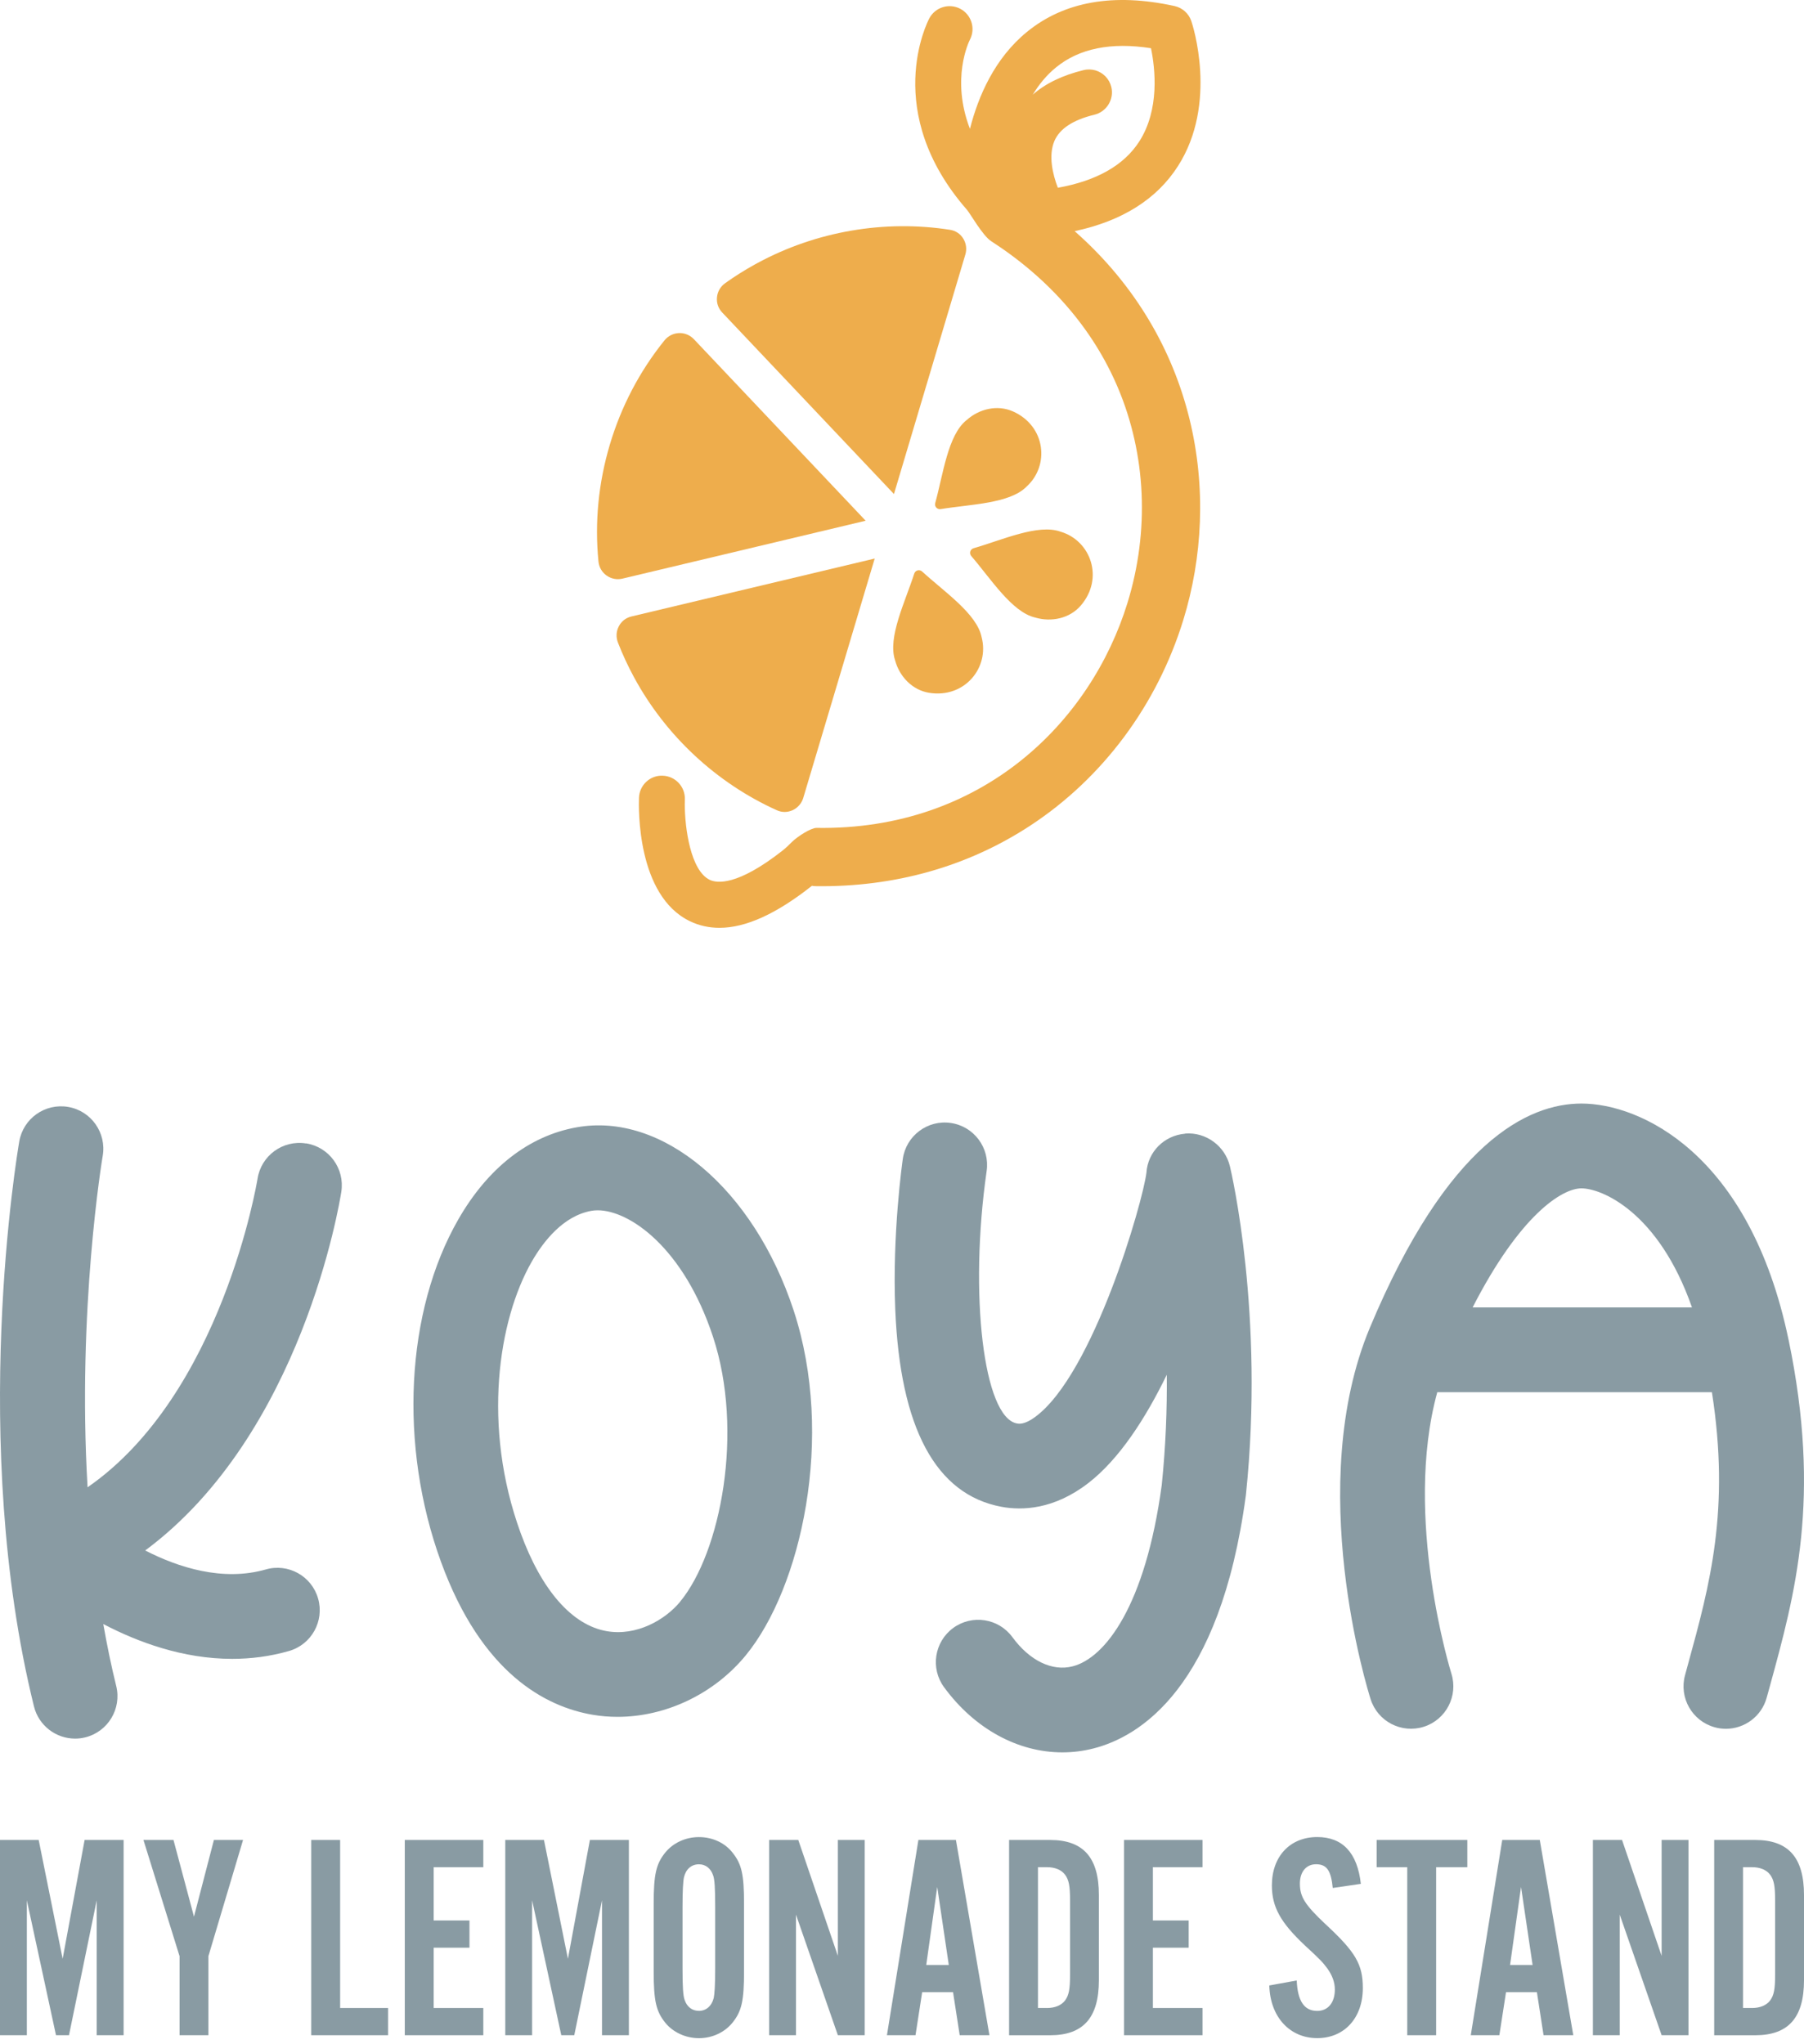 <svg width="278" height="315" viewBox="0 0 278 315" fill="none" xmlns="http://www.w3.org/2000/svg">
<path d="M14.905 313.676V292.879L10.632 313.676H8.629L4.137 292.879V313.676H0V283.584H5.962L9.654 301.898L13.039 283.584H19.049V313.676H14.905Z" fill="#899BA3"/>
<path d="M32.122 313.676H27.671V301.496L22.105 283.584H26.734L29.893 295.403L32.963 283.584H37.455L32.115 301.496V313.676H32.122Z" fill="#899BA3"/>
<path d="M59.8 313.676H47.964V283.584H52.415V309.482H59.8V313.676Z" fill="#899BA3"/>
<path d="M74.479 287.778H66.828V295.992H72.346V300.186H66.828V309.482H74.479V313.676H62.377V283.584H74.479V287.778Z" fill="#899BA3"/>
<path d="M92.769 313.676V292.879L88.496 313.676H86.493L82 292.879V313.676H77.864V283.584H83.826L87.518 301.898L90.903 283.584H96.913V313.676H92.769Z" fill="#899BA3"/>
<path d="M114.656 303.888C114.656 308.352 114.3 309.981 112.878 311.742C111.675 313.232 109.76 314.133 107.716 314.133C105.671 314.133 103.709 313.232 102.512 311.742C101.09 309.981 100.735 308.31 100.735 303.888V293.379C100.735 288.956 101.09 287.285 102.512 285.532C103.716 284.041 105.63 283.14 107.716 283.14C109.801 283.14 111.722 284.041 112.878 285.532C114.3 287.292 114.656 288.914 114.656 293.379V303.888ZM105.179 303.388C105.179 306.231 105.268 307.582 105.494 308.213C105.849 309.294 106.649 309.925 107.716 309.925C108.782 309.925 109.671 309.204 109.986 307.943C110.116 307.354 110.211 305.912 110.211 303.388V293.871C110.211 290.939 110.122 289.677 109.897 289.046C109.541 287.965 108.741 287.334 107.716 287.334C106.56 287.334 105.712 288.055 105.405 289.316C105.268 289.906 105.179 291.438 105.179 293.871V303.388Z" fill="#899BA3"/>
<path d="M129.117 313.676L122.662 295.091V313.676H118.526V283.584H123.018L129.117 301.447V283.584H133.253V313.676H129.117Z" fill="#899BA3"/>
<path d="M142.108 307.042L141.082 313.676H136.679L141.526 283.584H147.311L152.473 313.676H147.892L146.866 307.042H142.108ZM144.425 290.848L142.737 302.848H146.21L144.432 290.848H144.425Z" fill="#899BA3"/>
<path d="M155.502 283.584H161.82C166.934 283.584 169.341 286.287 169.341 292.068V305.198C169.341 310.972 166.941 313.682 161.82 313.682H155.502V283.584ZM161.334 309.482C162.579 309.482 163.556 309.073 164.138 308.31C164.719 307.499 164.896 306.598 164.896 304.338V292.921C164.896 290.668 164.719 289.76 164.138 288.949C163.556 288.18 162.579 287.778 161.334 287.778H159.953V309.475H161.334V309.482Z" fill="#899BA3"/>
<path d="M185.313 287.778H177.662V295.992H183.18V300.186H177.662V309.482H185.313V313.676H173.211V283.584H185.313V287.778Z" fill="#899BA3"/>
<path d="M205.38 290.98C205.114 288.27 204.444 287.327 202.803 287.327C201.292 287.327 200.314 288.498 200.314 290.301C200.314 292.373 201.114 293.593 204.273 296.574C208.902 300.858 210.016 302.758 210.016 306.411C210.016 311.014 207.165 314.126 202.987 314.126C198.81 314.126 195.733 310.924 195.603 306.009L199.829 305.239C199.958 308.4 200.984 309.932 202.987 309.932C204.635 309.932 205.702 308.671 205.702 306.64C205.702 305.51 205.298 304.428 204.546 303.388C203.835 302.439 203.569 302.127 201.073 299.825C197.333 296.304 196 293.912 196 290.578C196 286.114 198.803 283.133 202.987 283.133C206.905 283.133 209.175 285.566 209.709 290.349L205.394 290.98H205.38Z" fill="#899BA3"/>
<path d="M221.312 313.676H216.86V287.778H212.143V283.584H226.118V287.778H221.312V313.676Z" fill="#899BA3"/>
<path d="M232.08 307.042L231.055 313.676H226.651L231.499 283.584H237.284L242.446 313.676H237.865L236.839 307.042H232.08ZM234.391 290.848L232.703 302.848H236.176L234.398 290.848H234.391Z" fill="#899BA3"/>
<path d="M256.059 313.676L249.605 295.091V313.676H245.468V283.584H249.96L256.059 301.447V283.584H260.196V313.676H256.059Z" fill="#899BA3"/>
<path d="M264.161 283.584H270.479C275.593 283.584 278 286.287 278 292.068V305.198C278 310.972 275.6 313.682 270.479 313.682H264.161V283.584ZM269.987 309.482C271.231 309.482 272.209 309.073 272.79 308.31C273.371 307.499 273.549 306.598 273.549 304.338V292.921C273.549 290.668 273.371 289.76 272.79 288.949C272.209 288.18 271.231 287.778 269.987 287.778H268.605V309.475H269.987V309.482Z" fill="#899BA3"/>
<path d="M47.144 176.233C43.58 175.668 40.244 178.112 39.687 181.671C39.628 182.031 34.21 214.887 13.496 229.227C11.876 201.809 15.769 178.464 15.828 178.148C16.437 174.596 14.054 171.213 10.505 170.604C6.949 169.995 3.576 172.38 2.967 175.932C2.645 177.804 -4.819 222.255 5.233 262.994C5.966 265.973 8.635 267.962 11.568 267.962C12.089 267.962 12.609 267.903 13.137 267.771C16.635 266.905 18.776 263.361 17.91 259.86C17.133 256.704 16.481 253.512 15.916 250.305C21.225 253.086 28.183 255.669 35.779 255.669C38.631 255.669 41.564 255.31 44.533 254.458C48.002 253.468 50.011 249.85 49.021 246.378C48.031 242.907 44.416 240.889 40.948 241.894C34.305 243.788 27.45 241.571 22.376 238.966C46.528 221.052 52.335 185.363 52.599 183.675C53.149 180.108 50.715 176.776 47.158 176.218L47.144 176.233Z" fill="#899BA3"/>
<path d="M88.835 173.752C81.495 175.073 75.204 179.976 70.636 187.924C62.497 202.095 61.441 222.813 67.953 240.705C74.236 257.959 84.12 263.052 91.313 264.285C92.589 264.505 93.879 264.608 95.169 264.608C102.553 264.608 109.988 261.122 114.9 255.156C123.457 244.756 128.714 221.448 122.291 201.934C116.125 183.22 102.04 171.353 88.835 173.752ZM104.826 246.848C102.494 249.681 98.088 252.191 93.52 251.405C88.167 250.488 83.445 245.101 80.219 236.236C74.251 219.841 76.788 203.431 81.95 194.441C83.753 191.3 86.811 187.395 91.137 186.618C91.445 186.566 91.767 186.537 92.105 186.537C97.017 186.537 105.361 192.313 109.878 206.036C114.68 220.626 111.066 239.26 104.811 246.855L104.826 246.848Z" fill="#899BA3"/>
<path d="M182.628 174.729C179.409 175 176.879 177.517 176.667 180.739C176.124 185.223 168.506 211.797 159.509 218.395C157.867 219.606 157.016 219.445 156.701 219.386C151.569 218.424 149.31 199.512 152.045 180.475C152.558 176.908 150.088 173.591 146.517 173.077C142.953 172.549 139.639 175.037 139.126 178.603C139.06 179.066 137.484 190.14 137.96 201.802C138.708 220.098 144.207 230.335 154.304 232.229C157.5 232.831 162.428 232.677 167.743 228.552C172.48 224.875 176.52 218.637 179.805 211.878C179.856 217.14 179.644 222.879 179.028 228.875C176.505 247.538 170.28 255.552 165.294 256.822C162.134 257.636 158.666 255.948 156.012 252.323C153.878 249.409 149.794 248.785 146.883 250.914C143.98 253.049 143.349 257.137 145.483 260.043C150.205 266.487 156.892 270.083 163.711 270.083C165.316 270.083 166.922 269.885 168.521 269.474C175.574 267.676 187.995 260.22 191.984 230.504C191.991 230.438 191.998 230.38 192.006 230.313C194.887 202.638 189.755 180.68 189.535 179.763C188.787 176.622 185.839 174.457 182.642 174.707L182.628 174.729Z" fill="#899BA3"/>
<path d="M275.622 206.506C269.653 177.752 252.745 170.083 243.705 170.083C235.427 170.083 223.057 176.072 211.113 204.598C200.929 228.941 210.791 260.557 211.216 261.893C212.308 265.327 215.974 267.221 219.413 266.135C222.845 265.041 224.744 261.372 223.659 257.93C223.578 257.673 216.194 233.843 221.488 214.571H263.809C266.64 232.691 263.487 244.272 260.143 256.44L259.667 258.187C258.714 261.665 260.767 265.261 264.242 266.215C264.821 266.377 265.401 266.45 265.965 266.45C268.832 266.45 271.464 264.542 272.256 261.636L272.733 259.904C276.648 245.652 280.695 230.923 275.629 206.513L275.622 206.506ZM243.705 183.154C246.792 183.154 255.568 186.75 260.737 201.501H226.936C234.224 187.263 240.706 183.154 243.705 183.154Z" fill="#899BA3"/>
<path d="M159.519 95.177C162.02 95.922 164.842 95.318 166.545 93.339C170.184 89.111 168.082 83.329 163.46 81.954C160.001 80.681 154.421 83.239 150.043 84.492C149.503 84.646 149.31 85.282 149.683 85.712C152.66 89.156 155.925 94.348 159.519 95.177Z" fill="#EEAD4C"/>
<path d="M137.925 101.737C138.594 104.262 140.58 106.35 143.158 106.774C148.668 107.674 152.505 102.868 151.271 98.21C150.551 94.592 145.46 91.174 142.11 88.09C141.693 87.711 141.056 87.878 140.883 88.417C139.494 92.754 136.762 98.242 137.925 101.737Z" fill="#EEAD4C"/>
<path d="M148.95 64.753C150.892 63.005 153.701 62.344 156.086 63.404C161.184 65.665 161.769 71.789 158.182 75.008C155.598 77.642 149.465 77.719 144.971 78.465C144.418 78.555 143.968 78.066 144.123 77.52C145.338 73.132 146.058 67.047 148.944 64.753H148.95Z" fill="#EEAD4C"/>
<path d="M134.795 86.085L123.783 122.985C123.532 123.821 122.934 124.508 122.137 124.874C121.359 125.228 120.504 125.234 119.733 124.887C110.411 120.691 102.581 113.399 97.695 104.365C96.763 102.649 95.934 100.857 95.227 99.038C94.906 98.203 94.951 97.31 95.362 96.526C95.767 95.749 96.461 95.209 97.316 95.01L134.788 86.085H134.795Z" fill="#EEAD4C"/>
<path d="M133.4 80.257L95.915 89.182C95.066 89.381 94.198 89.214 93.478 88.707C92.758 88.192 92.315 87.428 92.225 86.548C91.627 80.476 92.225 74.41 93.98 68.512C95.741 62.614 98.57 57.216 102.395 52.462C102.954 51.774 103.745 51.376 104.625 51.337C104.966 51.324 105.294 51.369 105.609 51.459C106.104 51.607 106.554 51.883 106.92 52.269V52.282H106.933L133.4 80.257Z" fill="#EEAD4C"/>
<path d="M137.758 76.139L111.292 48.163C110.688 47.527 110.405 46.698 110.488 45.824C110.572 44.938 111.022 44.166 111.748 43.646C113.195 42.605 114.725 41.648 116.287 40.78L116.737 40.536C125.769 35.647 136.312 33.835 146.418 35.422C147.247 35.557 147.967 36.019 148.423 36.745C148.893 37.491 149.015 38.39 148.764 39.225L137.765 76.132L137.758 76.139Z" fill="#EEAD4C"/>
<path d="M165.6 35.627C172.916 34.072 178.265 30.706 181.537 25.585C187.727 15.895 183.767 3.764 183.587 3.257C183.195 2.081 182.212 1.201 180.997 0.931C171.624 -1.125 163.968 0.231 158.227 4.94C153.27 9.001 150.75 14.829 149.471 19.86C146.514 12.194 149.291 6.457 149.471 6.103C150.365 4.388 149.696 2.261 147.98 1.355C146.25 0.449 144.11 1.111 143.203 2.839C142.895 3.424 135.83 17.277 149.034 32.363C149.49 32.884 151.438 36.334 152.737 37.169C161.756 42.997 168.429 50.682 172.267 59.748C176.625 70.054 177.159 81.825 173.752 92.902C168.101 111.272 151.355 128.003 125.827 127.599C124.985 127.586 122.895 128.916 122.034 129.77C121.565 130.239 121.089 130.702 120.568 131.113C113.587 136.594 110.456 136.119 109.383 135.611C106.406 134.191 105.525 127.573 105.525 123.949C105.525 123.686 105.525 123.441 105.538 123.217C105.609 121.27 104.092 119.631 102.144 119.554C100.19 119.458 98.544 120.993 98.467 122.947C98.409 124.476 98.113 138.04 106.316 141.978C107.73 142.659 109.248 143 110.868 143C114.93 143 119.643 140.854 125.12 136.523C125.319 136.562 125.525 136.581 125.737 136.581C137.848 136.742 149.13 133.574 158.799 127.226C169.959 119.895 178.322 108.638 182.353 95.543C188.28 76.28 184.59 52.384 165.607 35.627H165.6ZM162.483 21.736C163.286 19.84 165.369 18.472 168.647 17.682C170.544 17.219 171.707 15.304 171.257 13.415C170.949 12.143 169.991 11.198 168.827 10.851C168.249 10.684 167.619 10.652 166.989 10.806C163.73 11.597 161.113 12.863 159.153 14.591C160.104 13.023 161.274 11.571 162.733 10.389C166.314 7.459 171.232 6.469 177.371 7.433C178.014 10.562 178.734 16.872 175.558 21.813C173.199 25.482 168.982 27.872 163.016 28.939C162.219 26.87 161.538 23.959 162.483 21.736Z" fill="#EEAD4C"/>
</svg>
